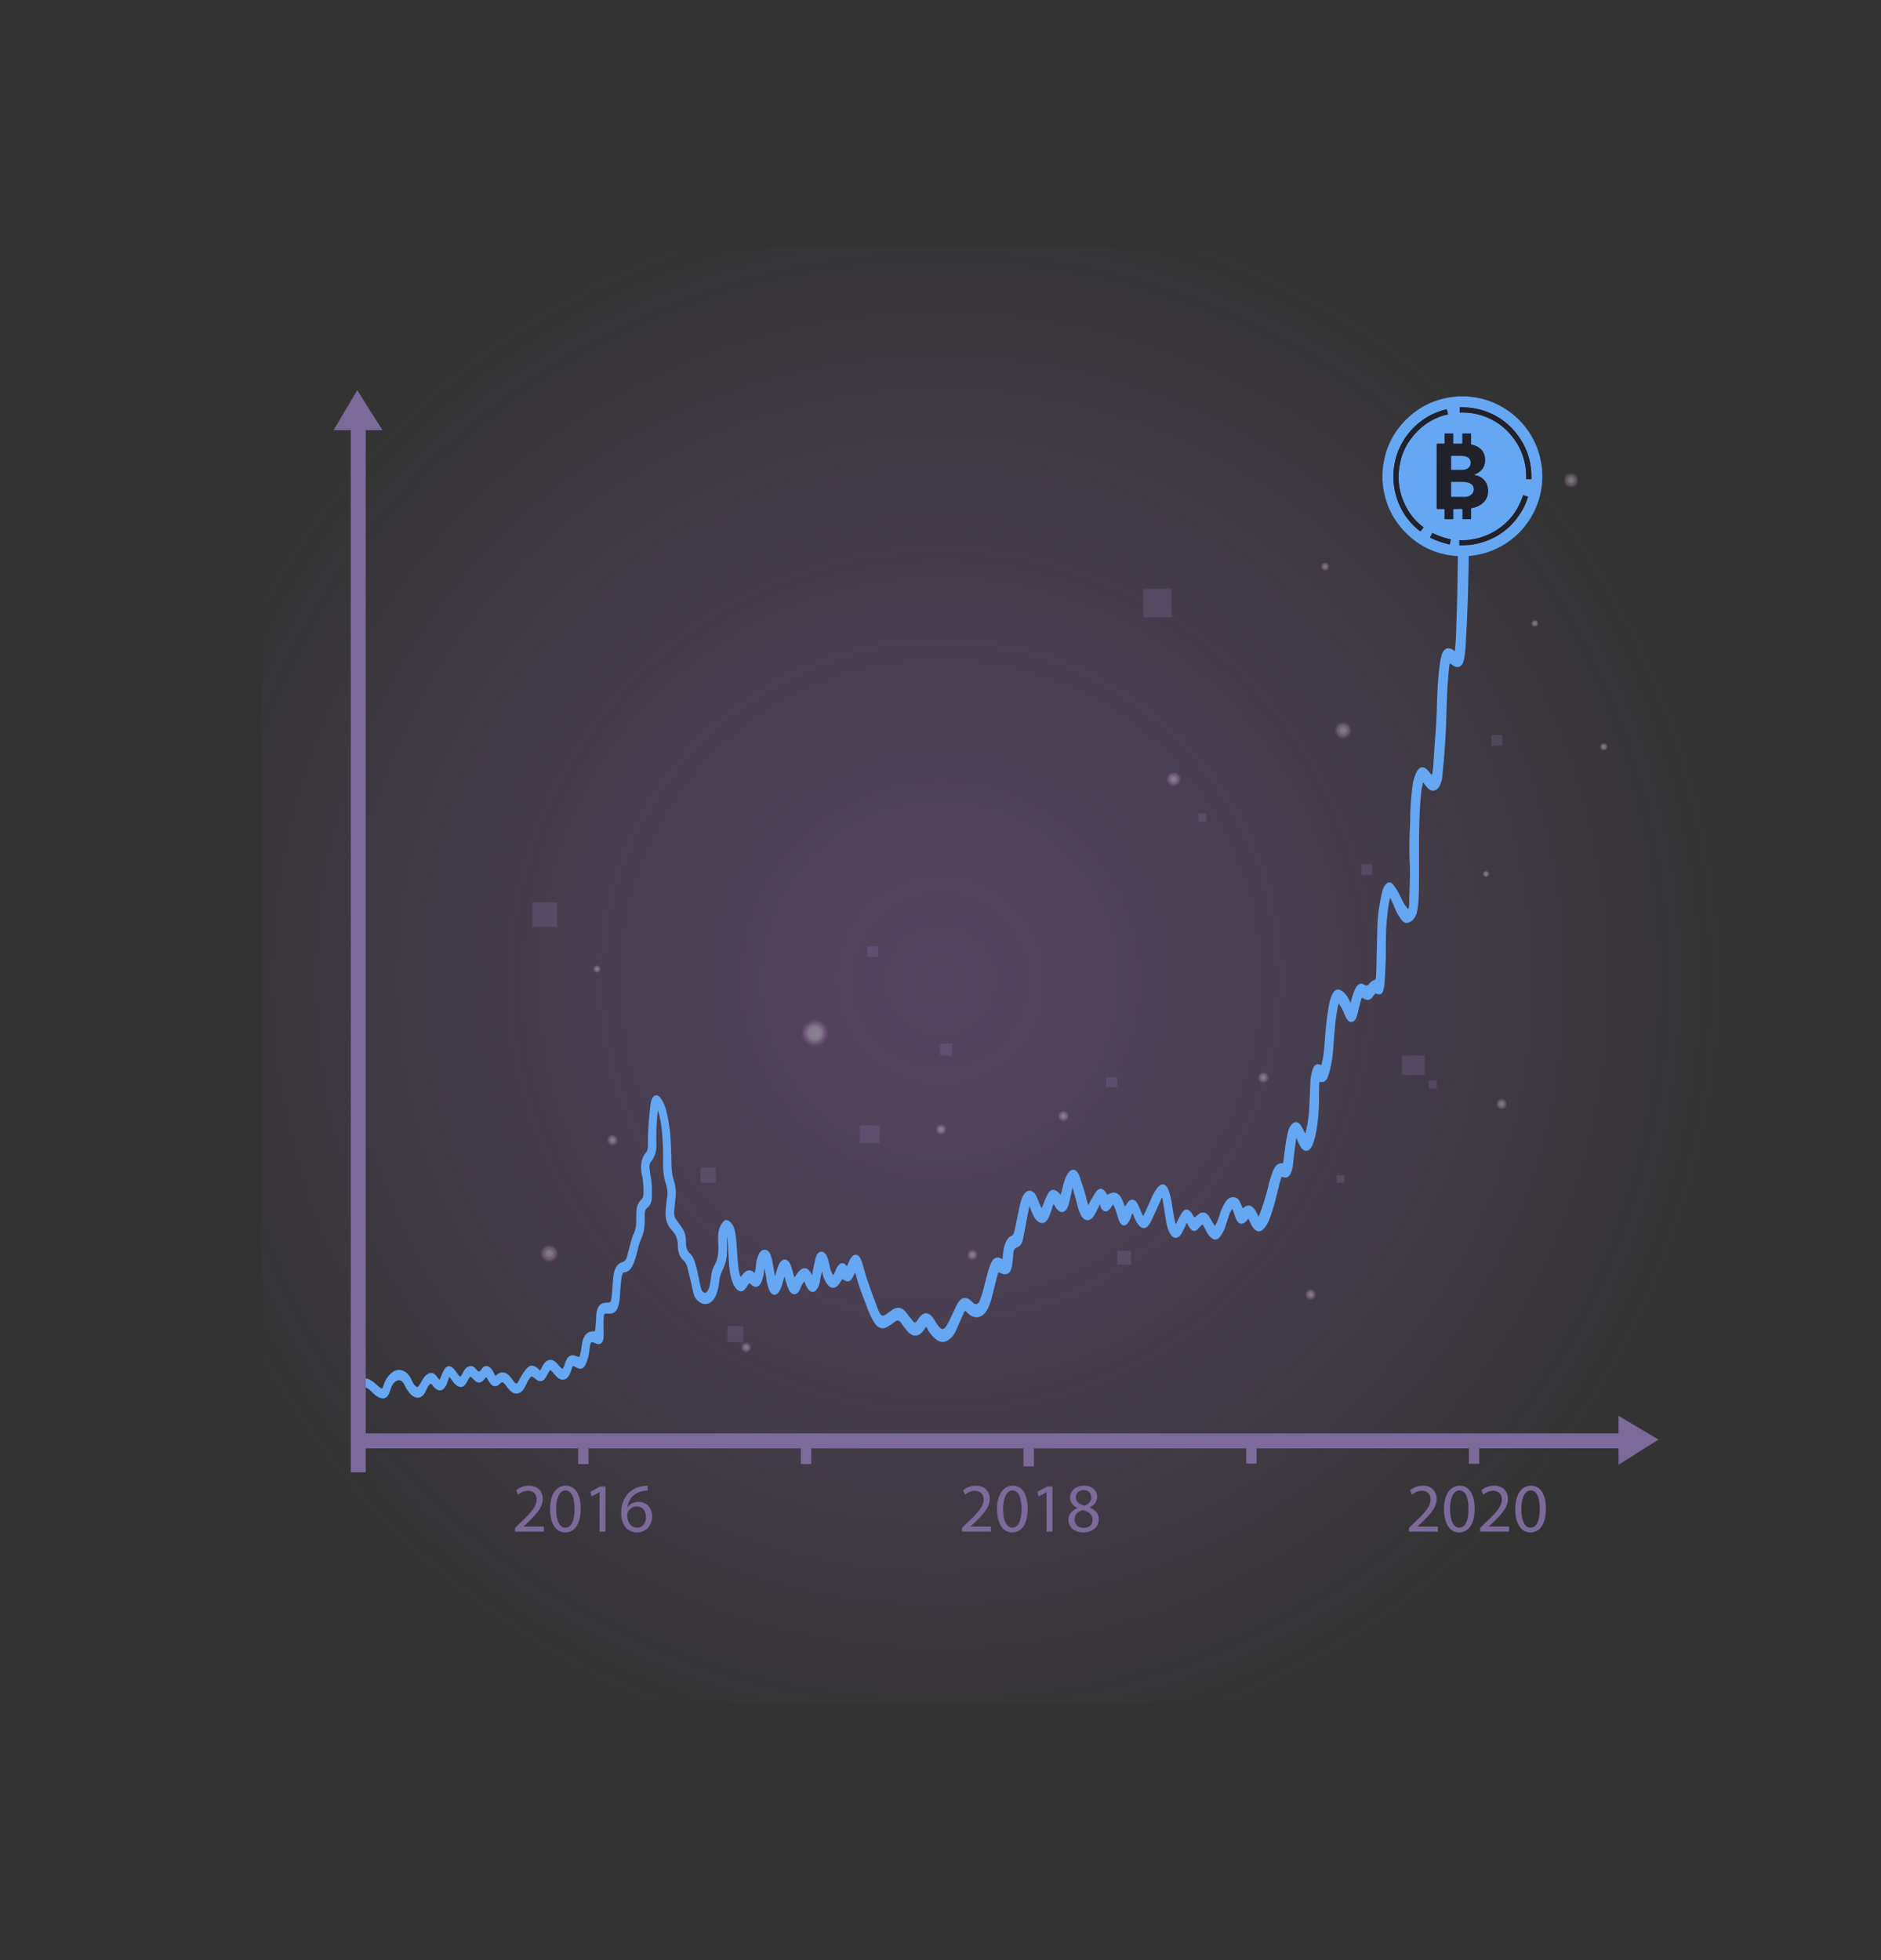 <svg xmlns="http://www.w3.org/2000/svg" xmlns:xlink="http://www.w3.org/1999/xlink" viewBox="0 0 2482.366 2586.667"><rect x="0" y="0" width="2482.366" height="2586.667" fill="#333333" stroke="none"/><defs><style>.cls-1,.cls-30{fill:none;}.cls-2{opacity:0.5;}.cls-3{clip-path:url(#clip-path);}.cls-4{fill:url(#radial-gradient);}.cls-5{opacity:0.32;}.cls-6{fill:url(#radial-gradient-2);}.cls-7{fill:url(#radial-gradient-3);}.cls-8{fill:url(#radial-gradient-4);}.cls-9{fill:url(#radial-gradient-5);}.cls-10{fill:url(#radial-gradient-6);}.cls-11{fill:url(#radial-gradient-7);}.cls-12{fill:url(#radial-gradient-8);}.cls-13{fill:url(#radial-gradient-9);}.cls-14{fill:url(#radial-gradient-10);}.cls-15{fill:url(#radial-gradient-11);}.cls-16{fill:url(#radial-gradient-12);}.cls-17{fill:url(#radial-gradient-13);}.cls-18{fill:url(#radial-gradient-14);}.cls-19{fill:url(#radial-gradient-15);}.cls-20{fill:url(#radial-gradient-16);}.cls-21{fill:url(#radial-gradient-17);}.cls-22{fill:url(#radial-gradient-18);}.cls-23{fill:url(#radial-gradient-19);}.cls-24{fill:url(#radial-gradient-20);}.cls-25{opacity:0.3;}.cls-26{fill:#7c6a9c;}.cls-27{fill:#65a7f3;}.cls-28{fill:#7c6a9b;}.cls-29{fill:#21212b;}.cls-30{stroke:#20212b;stroke-miterlimit:10;stroke-width:16px;opacity:0;}</style><clipPath id="clip-path"><rect class="cls-1" x="345.847" y="325.788" width="1922.332" height="1922.332"/></clipPath><radialGradient id="radial-gradient" cx="1241.183" cy="1293.333" r="1267.526" gradientUnits="userSpaceOnUse"><stop offset="0" stop-color="#9d6cc4" stop-opacity="0.6"/><stop offset="0.123" stop-color="#9d6cc4" stop-opacity="0.555"/><stop offset="0.322" stop-color="#9c6ac3" stop-opacity="0.431"/><stop offset="0.572" stop-color="#9b68c3" stop-opacity="0.231"/><stop offset="0.818" stop-color="#9966c2" stop-opacity="0"/></radialGradient><radialGradient id="radial-gradient-2" cx="1772.476" cy="963.778" r="13.944" gradientUnits="userSpaceOnUse"><stop offset="0" stop-color="#fff"/><stop offset="0.171" stop-color="#fefdfe"/><stop offset="0.232" stop-color="#fbf6fa"/><stop offset="0.276" stop-color="#f6ebf4"/><stop offset="0.311" stop-color="#eedaea"/><stop offset="0.341" stop-color="#e4c4de"/><stop offset="0.344" stop-color="#e3c2dd"/><stop offset="0.358" stop-color="#debcda"/><stop offset="0.413" stop-color="#d1aad0"/><stop offset="0.472" stop-color="#c99fca"/><stop offset="0.539" stop-color="#c69cc8"/><stop offset="0.754" stop-color="#a47fb9" stop-opacity="0.265"/><stop offset="0.83" stop-color="#9875b4" stop-opacity="0"/></radialGradient><radialGradient id="radial-gradient-3" cx="1548.827" cy="1028.315" r="12" xlink:href="#radial-gradient-2"/><radialGradient id="radial-gradient-4" cx="1748.827" cy="747.722" r="7.407" xlink:href="#radial-gradient-2"/><radialGradient id="radial-gradient-5" cx="1852.624" cy="617.852" r="9.093" xlink:href="#radial-gradient-2"/><radialGradient id="radial-gradient-6" cx="2073.346" cy="633.796" r="12.37" xlink:href="#radial-gradient-2"/><radialGradient id="radial-gradient-7" cx="2025.457" cy="822.685" r="6.148" gradientUnits="userSpaceOnUse"><stop offset="0" stop-color="#fff"/><stop offset="0.212" stop-color="#fefdfe"/><stop offset="0.289" stop-color="#fbf6fa"/><stop offset="0.343" stop-color="#f6ebf4"/><stop offset="0.387" stop-color="#eedaea"/><stop offset="0.424" stop-color="#e4c4de"/><stop offset="0.427" stop-color="#e3c2dd"/><stop offset="0.436" stop-color="#debcda"/><stop offset="0.467" stop-color="#d1aad0"/><stop offset="0.501" stop-color="#c99fca"/><stop offset="0.539" stop-color="#c69cc8"/><stop offset="0.754" stop-color="#a47fb9" stop-opacity="0.265"/><stop offset="0.83" stop-color="#9875b4" stop-opacity="0"/></radialGradient><radialGradient id="radial-gradient-8" cx="2116.457" cy="985.574" r="6.704" xlink:href="#radial-gradient-7"/><radialGradient id="radial-gradient-9" cx="1961.161" cy="1153.426" r="5.778" xlink:href="#radial-gradient-7"/><radialGradient id="radial-gradient-10" cx="808.364" cy="1504.63" r="9.093" xlink:href="#radial-gradient-2"/><radialGradient id="radial-gradient-11" cx="787.809" cy="1278.778" r="6.574" xlink:href="#radial-gradient-2"/><radialGradient id="radial-gradient-12" cx="724.901" cy="1654.13" r="14.444" xlink:href="#radial-gradient-2"/><radialGradient id="radial-gradient-13" cx="984.661" cy="1778.259" r="8.611" xlink:href="#radial-gradient-2"/><radialGradient id="radial-gradient-14" cx="1075.327" cy="1363.481" r="22.537" gradientUnits="userSpaceOnUse"><stop offset="0" stop-color="#fff"/><stop offset="0.229" stop-color="#fefdfe"/><stop offset="0.311" stop-color="#fbf6fa"/><stop offset="0.37" stop-color="#f6ebf4"/><stop offset="0.417" stop-color="#eedaea"/><stop offset="0.458" stop-color="#e4c4de"/><stop offset="0.461" stop-color="#e3c2dd"/><stop offset="0.467" stop-color="#debcda"/><stop offset="0.489" stop-color="#d1aad0"/><stop offset="0.512" stop-color="#c99fca"/><stop offset="0.539" stop-color="#c69cc8"/><stop offset="0.754" stop-color="#a47fb9" stop-opacity="0.265"/><stop offset="0.83" stop-color="#9875b4" stop-opacity="0"/></radialGradient><radialGradient id="radial-gradient-15" cx="1241.92" cy="1490.593" r="9.093" xlink:href="#radial-gradient-2"/><radialGradient id="radial-gradient-16" cx="1283.29" cy="1656" r="9.093" xlink:href="#radial-gradient-2"/><radialGradient id="radial-gradient-17" cx="1403.401" cy="1472.889" r="9.093" xlink:href="#radial-gradient-2"/><radialGradient id="radial-gradient-18" cx="1667.29" cy="1422.111" r="9.093" xlink:href="#radial-gradient-2"/><radialGradient id="radial-gradient-19" cx="1729.624" cy="1708.444" r="9.093" xlink:href="#radial-gradient-2"/><radialGradient id="radial-gradient-20" cx="1981.661" cy="1457.074" r="9.093" xlink:href="#radial-gradient-2"/></defs><title>Investing</title><g id="Layer_2" data-name="Layer 2"><g id="Layer_1-2" data-name="Layer 1"><g class="cls-2"><g class="cls-3"><ellipse class="cls-4" cx="1241.183" cy="1293.333" rx="1241.183" ry="1293.333"/></g></g><g class="cls-5"><rect class="cls-6" x="1758.531" y="949.833" width="27.889" height="27.889"/><rect class="cls-7" x="1536.827" y="1016.315" width="24" height="24"/><rect class="cls-8" x="1741.42" y="740.315" width="14.815" height="14.815"/><rect class="cls-9" x="1843.531" y="608.759" width="18.185" height="18.185"/><rect class="cls-10" x="2060.976" y="621.426" width="24.741" height="24.741"/><rect class="cls-11" x="2019.309" y="816.537" width="12.296" height="12.296"/><rect class="cls-12" x="2109.753" y="978.87" width="13.407" height="13.407"/><rect class="cls-13" x="1955.383" y="1147.648" width="11.556" height="11.556"/><rect class="cls-14" x="799.272" y="1495.537" width="18.185" height="18.185"/><rect class="cls-15" x="781.235" y="1272.204" width="13.148" height="13.148"/><rect class="cls-16" x="710.457" y="1639.685" width="28.889" height="28.889"/><rect class="cls-17" x="976.05" y="1769.648" width="17.222" height="17.222"/><rect class="cls-18" x="1052.79" y="1340.944" width="45.074" height="45.074"/><rect class="cls-19" x="1232.827" y="1481.5" width="18.185" height="18.185"/><rect class="cls-20" x="1274.198" y="1646.907" width="18.185" height="18.185"/><rect class="cls-21" x="1394.309" y="1463.796" width="18.185" height="18.185"/><rect class="cls-22" x="1658.198" y="1413.019" width="18.185" height="18.185"/><rect class="cls-23" x="1720.531" y="1699.352" width="18.185" height="18.185" rx="9.093"/><rect class="cls-24" x="1972.568" y="1447.981" width="18.185" height="18.185"/></g><g class="cls-25"><rect class="cls-26" x="1134.572" y="1484.897" width="26.45" height="23.466"/><rect class="cls-26" x="1144.655" y="1248.781" width="14.076" height="14.076"/><rect class="cls-26" x="1240.679" y="1377.165" width="15.828" height="15.828"/><rect class="cls-26" x="1459.811" y="1421.66" width="14.597" height="12.838"/><rect class="cls-26" x="1796.775" y="1140.62" width="13.983" height="13.983"/><rect class="cls-26" x="1850.239" y="1392.993" width="29.898" height="25.677"/><rect class="cls-26" x="1885.412" y="1425.705" width="10.728" height="10.728"/><rect class="cls-26" x="702.523" y="1190.745" width="32.711" height="32.711"/><rect class="cls-26" x="924.446" y="1540.844" width="20.18" height="20.18"/><rect class="cls-26" x="1581.512" y="1073.617" width="10.552" height="10.552"/><rect class="cls-26" x="1508.703" y="777.103" width="37.46" height="37.46"/><rect class="cls-26" x="1474.408" y="1650.759" width="18.166" height="18.167"/><rect class="cls-26" x="1764.017" y="1550.934" width="10.09" height="10.09"/><rect class="cls-26" x="959.994" y="1750.006" width="21.104" height="21.104"/><rect class="cls-26" x="1968.22" y="970.081" width="14.247" height="14.247"/></g><path class="cls-27" d="M1939.008,662.9c-.486-3.609-2.416-6.308-5.037-7.044a5.692,5.692,0,0,0-6,2.213,13.03,13.03,0,0,0-2.848,7.046c-.265,2.661-.3,5.375-.341,8l-.007.468q-.256,17.58-.491,35.161c-.331,24.309-.673,49.446-1.125,74.161-.321,17.65-.969,35.591-1.6,52.941l-.145,4c-.182,5.053-.623,10.2-1.049,15.17q-.154,1.808-.306,3.614a3.3,3.3,0,0,1-.123.68c-.345-.231-.7-.489-1.065-.757a23.181,23.181,0,0,0-1.953-1.328c-2.954-1.734-5.659-2.138-8.038-1.2-2.9,1.142-5.034,4.13-6.526,9.134a86.433,86.433,0,0,0-2.426,12.821c-2.465,18.047-3.1,36.637-3.708,54.614q-.2,5.883-.419,11.756c-.434,11.213-1.279,22.553-2.1,33.518-.71,9.525-1.444,19.373-1.908,29.116-.192,4.048-.756,8.17-1.3,12.156l-.234,1.713a2.929,2.929,0,0,1-.686,1.686,37.344,37.344,0,0,1-3.413-3.809c-.449-.547-.9-1.094-1.353-1.627-2.872-3.367-5.612-4.823-8.38-4.447-2.965.4-5.476,2.884-7.674,7.588a55.621,55.621,0,0,0-4.408,15.8,319.534,319.534,0,0,0-3.225,39.093q-.033,1.707-.061,3.413c-.089,5.1-.18,10.371-.448,15.516a453.04,453.04,0,0,0-.109,46.527c.572,11.159.122,22.465-.313,33.4-.275,6.895-.558,14.024-.585,21.07a11.9,11.9,0,0,1-.174,1.634l-.061.411a5.8,5.8,0,0,1-.88,2.671,2.869,2.869,0,0,1-.569-.528,53.273,53.273,0,0,1-8.735-13.966,96.855,96.855,0,0,0-10-17.169c-1.686-2.416-3.582-3.622-5.673-3.6-2.191.029-4.225,1.445-6.049,4.208a25.923,25.923,0,0,0-3.516,8.714c-3.9,17.279-5.87,31.769-6.211,45.6q-.644,26.122-1.3,52.245c-.054,2.117-.125,4.234-.2,6.35-.061,1.841-.123,3.682-.174,5.524-.133,4.872-1.135,6.1-2.6,6.449a9.76,9.76,0,0,0-5.421,3.506c-3.195,4.193-5.368,4.011-7.837,2.356a6.288,6.288,0,0,0-5.082-1.08c-2.276.54-4.293,2.41-6.163,5.717a58.521,58.521,0,0,0-4.582,12.073c-.381,1.277-.775,2.6-1.183,3.866a18.812,18.812,0,0,0-.535,2.315c-.077.418-.162.872-.263,1.3-.474-.82-.9-1.743-1.342-2.693-.282-.609-.574-1.239-.885-1.854a30.782,30.782,0,0,0-8.195-10.631c-2.8-2.2-5.444-2.975-7.857-2.305-2.889.8-5.211,3.611-7.1,8.584-2.234,5.881-3.364,12.228-4.331,18.226-2.4,14.9-3.626,30.288-4.588,43.545-.614,8.455-1.467,18.244-3.842,27.41a15.918,15.918,0,0,1-.529,1.75c-.158-.052-.371-.128-.656-.242-1.9-.76-4.133-1.411-6.221-.48-2.237,1-3.372,3.4-4.266,5.84a54.346,54.346,0,0,0-3.228,16.44c-.388,9.262-.833,18.678-1.264,27.783l-.31,6.574a163.174,163.174,0,0,1-4.521,31.978,6.083,6.083,0,0,1-.774,1.951,4.622,4.622,0,0,1-.655-.919c-.663-1.164-1.307-2.439-1.93-3.673a49.221,49.221,0,0,0-3.662-6.436c-2.117-2.957-4.4-3.582-5.952-3.586h-.013c-1.654,0-4.129.706-6.547,4.052a25.472,25.472,0,0,0-4.238,9.546c-.891,4.076-1.9,8.9-2.625,13.8-.674,4.556-1.268,9.208-1.843,13.707-.4,3.15-.818,6.406-1.258,9.6a27.571,27.571,0,0,1-.611,3.55,8.769,8.769,0,0,1-1.056-.024c-7.433-.488-10.667,6.99-11.735,9.446a108.26,108.26,0,0,0-4.472,12.769c-.853,2.906-1.591,5.919-2.3,8.834-.539,2.2-1.1,4.481-1.7,6.672a266.782,266.782,0,0,1-10.379,31.547,9.839,9.839,0,0,1-.523,1.1,9.373,9.373,0,0,1-.519-.869c-.431-.81-.862-1.673-1.278-2.507a45.24,45.24,0,0,0-3.312-5.892c-2.186-3.091-4.6-4.843-7.16-5.206a8.456,8.456,0,0,0-6.552,2.107c-.237.19-.472.391-.708.594a8.379,8.379,0,0,1-1.291.982l-.605-1.391c-.961-2.21-1.955-4.5-3.006-6.757-3.015-6.491-7.737-7.107-11.167-6.478-2.912.532-5.453,2.329-7.553,5.34a59.314,59.314,0,0,0-7.623,15.733q-.3.906-.588,1.817a69.349,69.349,0,0,1-4.745,12.115,18.788,18.788,0,0,1-1.653,2.622,15.814,15.814,0,0,1-1.473-2.081c-1-1.6-1.986-3.311-2.939-4.966-.895-1.556-1.821-3.165-2.776-4.711-1.984-3.211-4.282-5.116-6.83-5.663a8.571,8.571,0,0,0-6.719,1.6,27,27,0,0,0-2.585,2.077c-1.261,1.1-2.565,2.238-3.556,2.4-.554.1-1.711-1.988-2.326-3.105a17.9,17.9,0,0,0-2.43-3.678c-1.57-1.666-3.7-3.546-6.257-3.3-2.681.26-4.573,2.746-5.922,4.883-1.833,2.9-3.461,6.116-5.034,9.225-.636,1.255-1.272,2.51-1.921,3.745a9.007,9.007,0,0,1-.854,1.37,11.106,11.106,0,0,1-.711-2.335c-1.44-6.775-2.72-13.846-3.916-21.617a116.017,116.017,0,0,0-3.593-17.253c-2.269-7.232-4.753-10.691-8.056-11.215-3.912-.621-7.239,3.35-9.4,6.389a68.693,68.693,0,0,0-6.6,12.272c-3.357,7.707-6.9,15.262-10.226,22.277a2.549,2.549,0,0,1-.441.686,2.455,2.455,0,0,1-.459-.625,45.164,45.164,0,0,1-2-4.325c-.327-.777-.655-1.555-1-2.313-.429-.954-.852-1.966-1.262-2.945a50.511,50.511,0,0,0-3.327-6.952c-1.721-2.8-3.753-4.264-6.04-4.368-2.267-.1-4.438,1.175-6.4,3.8-1.3,1.742-2.488,3.607-3.633,5.424q-.5-1.3-.993-2.607-.565-1.494-1.136-2.985c-2.73-7.113-5.566-10.9-9.2-12.284-2.959-1.126-6.287-.643-10.474,1.518-1.127.582-1.5.527-1.584.5-.043-.015-.437-.179-.982-1.364l-.064-.141a6.713,6.713,0,0,0-.606-1.123c-1.646-2.343-3.919-5.035-6.9-5.044h-.016c-2.9,0-5.032,2.47-6.565,4.623-2.019,2.837-3.837,6.018-5.6,9.094q-.679,1.191-1.362,2.373c-.568.979-1.063,2.018-1.541,3.022-.416.873-.81,1.7-1.237,2.464a76.306,76.306,0,0,1-2.458-8.218,194.717,194.717,0,0,0-5.509-18.734c-1.018-3.071-2.07-6.247-3.024-9.413a26.577,26.577,0,0,0-1.734-4.421c-1.923-3.757-4.254-5.741-6.931-5.9-2.6-.148-5.05,1.447-7.262,4.752-3.262,4.873-5.04,11-6.582,16.857-.3,1.151-.584,2.325-.855,3.46a53.561,53.561,0,0,1-2.31,7.938q-.141-.162-.31-.37a24.936,24.936,0,0,0-2.78-2.958c-1.825-1.609-4.609-3.677-7.734-3.07-2.633.511-4.779,2.682-6.958,7.038-1.564,3.125-2.887,6.543-4.167,9.848-.432,1.115-.864,2.229-1.3,3.333a24.392,24.392,0,0,1-1.747,3.727,24.776,24.776,0,0,1-1.96-3.8c-.725-1.639-1.4-3.4-2.062-5.1-.77-1.994-1.566-4.057-2.463-6.008-2.346-5.106-5.623-7.943-9.226-7.987h-.086c-3.558,0-6.853,2.731-9.288,7.7a37.055,37.055,0,0,0-2.384,6.59c-.886,3.291-1.615,6.714-2.32,10.025l-.034.16q-.573,2.689-1.15,5.377c-1.448,6.76-2.945,13.751-4.292,20.695-1.118,5.766-2.5,8.339-4.935,9.178-3.409,1.175-5.46,4.713-7.168,8.36a38.739,38.739,0,0,0-3.052,11.58c-.185,1.456-.346,2.935-.5,4.365-.178,1.636-.362,3.328-.581,4.967a3.751,3.751,0,0,1-.285,1.1,17.028,17.028,0,0,1-2.444-1.019l-.072-.034a7.728,7.728,0,0,0-6.215-.442c-2.613.98-4.832,3.538-6.6,7.605a90.384,90.384,0,0,0-3.977,11.883c-1.171,4.283-2.291,8.672-3.374,12.916-1.047,4.1-2.129,8.338-3.251,12.46-.6,2.2-1.335,4.289-2.115,6.5-.455,1.288-.926,2.62-1.362,3.964-.992,3.065-2.666,5.1-4.591,5.586a4.908,4.908,0,0,1-4.568-1.574l-.695-.67a37.645,37.645,0,0,0-4.221-3.7,9.453,9.453,0,0,0-7.162-1.95c-2.65.452-5.084,2.225-7.236,5.27a47.036,47.036,0,0,0-3.687,6.6c-1.283,2.646-2.555,5.365-3.786,7.994-2.021,4.319-4.111,8.785-6.287,13-2.678,5.188-5.068,7.882-7.1,8.01-1.924.133-4.408-2.025-7.395-6.377-.773-1.125-1.54-2.344-2.281-3.524a66.262,66.262,0,0,0-3.885-5.734c-2.715-3.451-5.432-5.155-8.306-5.209-2.829-.065-5.569,1.505-8.34,4.765a28.859,28.859,0,0,0-2.13,2.986c-.459.706-.894,1.372-1.347,1.976-1.695,2.257-2.556,2.614-2.918,2.625h-.017c-.283,0-1.082-.219-2.7-2.106-2.809-3.28-5.588-6.8-8.261-10.454-2.927-4-6.162-6.306-9.614-6.84-3.175-.488-6.481.506-9.83,2.961l-.449.33c-1.67,1.225-3.4,2.492-5.1,3.643q-.395.267-.788.538a26.625,26.625,0,0,1-3.915,2.375c-1.063.478-3.554,1.6-6.2-3.559a33.7,33.7,0,0,1-1.662-3.668q-1.743-4.7-3.507-9.375c-5.544-14.762-11.276-30.027-15.645-46.023a82.433,82.433,0,0,0-3.551-10.892c-1.8-4.145-4.036-6.336-6.662-6.512-2.579-.169-5.021,1.621-7.255,5.331a29.592,29.592,0,0,0-1.721,3.537c-.213.493-.426.986-.649,1.466-.76,1.644-1.52,3.289-2.324,5.031-.347-.416-.674-.823-.99-1.243-1.481-1.97-3.157-2.974-4.981-2.985h-.031c-2.05,0-4.013,1.25-6,3.821a19.181,19.181,0,0,0-2.172,4.063c-.146.336-.292.672-.441,1-.387.85-.742,1.726-1.086,2.572-.474,1.17-.923,2.274-1.435,3.287a2.753,2.753,0,0,1-.631.9,2.329,2.329,0,0,1-.581-.546c-2.353-2.889-3.488-7.029-4.363-11.073q-.206-.951-.4-1.907c-.913-4.355-1.857-8.857-4.033-12.621-1.85-3.2-4.439-4.884-7.113-4.612-2.761.281-5.067,2.611-6.325,6.394a95.514,95.514,0,0,0-2.639,10.694c-.2.964-.4,1.926-.6,2.882-.437,2.033-.829,4.111-1.207,6.122-.3,1.569-.6,3.178-.923,4.763-.073-.163-.152-.328-.238-.491-2.92-5.542-5.658-8.18-8.876-8.554-3.835-.45-7.02,2.656-9.085,5.028a36.4,36.4,0,0,0-3.1,4.38c-.332.522-.664,1.045-1,1.554-.185.28-.559.843-.94,1.378-.337-1-.686-2.248-.88-2.939-.26-.926-.514-1.857-.769-2.788-.943-3.449-1.918-7.016-3.171-10.327-2.476-6.544-5.9-7.657-7.727-7.737-1.777-.072-5.152.671-8,6.567a47.839,47.839,0,0,0-2.265,6.075q-.233.723-.468,1.439c-.521,1.572-1.013,3.185-1.49,4.744-.331,1.084-.662,2.167-1,3.243-.364-2.079-.7-4.2-1.036-6.255-.485-3.013-.986-6.129-1.568-9.17l-.236-1.242a75.178,75.178,0,0,0-2.75-11.324c-1.542-4.283-4.458-6.9-7.8-7l-.194,0c-3.289,0-6.285,2.434-8.044,6.552a46.418,46.418,0,0,0-3.423,13.872,42.57,42.57,0,0,1-1.84,10.2q-.069-.063-.153-.147c-2.409-2.419-4.927-3.547-7.478-3.342-2.943.232-5.689,2.164-8.395,5.908-.165.229-.325.47-.484.712a9.684,9.684,0,0,1-.56.794,8.053,8.053,0,0,1-1.16,1.188,11.609,11.609,0,0,1-1.137-2.7c-1.664-5.169-2.153-10.995-2.627-16.629q-.105-1.254-.213-2.5c-.41-4.631-.727-9.371-1.034-13.955-.289-4.32-.588-8.788-.965-13.175a107.852,107.852,0,0,0-1.8-11.772c-1.106-5.527-3.552-9.747-7.27-12.539a6.425,6.425,0,0,0-4.659-1.644,6.319,6.319,0,0,0-3.972,2.826,30.319,30.319,0,0,0-6.115,18.765c-.008,3.832,0,7.914.219,12,.561,10.612-1.146,19.268-5.219,26.465a37.648,37.648,0,0,0-4.336,14.7c-.378,3.472-.98,6.984-1.575,10.262a20.942,20.942,0,0,1-3.617,9.069c-1.725,2.286-2.668,1.951-3.292,1.73-2.1-.743-4.181-2.132-5.249-7.215q-.663-3.16-1.308-6.332c-1.634-7.985-3.325-16.241-5.566-24.124-1.514-5.324-3.428-10.7-7.156-13.932-3.888-3.374-5.58-8.337-5.485-16.093a30.315,30.315,0,0,0-5.838-18.991c-.82-1.1-1.639-2.28-2.431-3.424-1.26-1.821-2.564-3.7-3.975-5.4-2.813-3.384-3.761-7.934-2.986-14.318.249-2.058.416-4.155.576-6.183.206-2.6.419-5.293.809-7.836a52.982,52.982,0,0,0-2.084-23.985c-2.065-6.733-3.074-14.236-3.178-23.615-.133-11.988-.577-23.6-1.32-34.5a194.834,194.834,0,0,0-5.7-34.864,43.587,43.587,0,0,0-7.438-16.18c-2.655-3.391-5.043-3.721-6.578-3.4-2.546.529-4.434,3.088-5.612,7.608a55.7,55.7,0,0,0-1.4,8.339c-1.477,14.5-3.151,30.934-2.922,47.5.064,4.616-.064,8.979-2.293,11.62-6.644,7.868-8.342,17.926-5.344,31.652.225,1.03.395,2.087.575,3.206.068.429.138.859.21,1.287a105.09,105.09,0,0,1,1.024,17.356c.008,4.479-.922,7.221-3.107,9.168-4.305,3.835-6.4,9.95-6.413,18.694,0,1.639-.059,3.323-.113,4.953-.063,1.881-.129,3.826-.114,5.76a33.243,33.243,0,0,1-2.944,14.7c-2.218,4.632-3.567,9.834-4.873,14.864-.314,1.214-.629,2.429-.957,3.635-.957,3.534-1.8,6.8-2.583,9.987-1.457,5.94-3.372,8.732-6.613,9.635-6.564,1.831-10.835,8.462-12.027,18.67-.446,3.824-.765,7.73-1.074,11.507l-.025.3c-.125,1.531-.218,3.084-.309,4.586-.141,2.355-.288,4.79-.558,7.122-.634,5.46-1.052,9.067-2,10.3-.669.872-2.4,1.008-6.295,1.235-.062,0-.124,0-.187,0a5.567,5.567,0,0,0-.679.021c-8.67.88-10.649,8.827-11.383,14.728-.185,1.488-.238,2.991-.29,4.444-.034.955-.067,1.858-.133,2.758l-.078,1.049c-.316,4.285-.643,8.715-1.067,13.037-.1.993-.425,1.746-.779,1.792a4.23,4.23,0,0,1-.836-.045,8.64,8.64,0,0,0-1.25-.076c-10.269.192-13.131,9.228-14.39,16.008-.3,1.628-.555,3.289-.8,4.895-.217,1.433-.442,2.916-.7,4.342-.646,3.594-1.45,8.065-2.191,8.488-.5.282-3.453-.813-5.044-1.4-8.378-3.1-11.614,4.426-12.677,6.9-.537,1.247-.978,2.56-1.405,3.829-.409,1.215-.794,2.362-1.249,3.43-1.152,2.709-1.9,2.89-1.931,2.9,0,0-.535.089-1.885-1.208-.964-.926-1.882-2.006-2.853-3.15a42.305,42.305,0,0,0-3.474-3.77c-3.06-2.815-6.081-4.018-8.981-3.567-3.261.5-6.128,2.987-8.766,7.59-.52.908-.984,1.86-1.432,2.782-.481.989-.936,1.924-1.437,2.767a2.4,2.4,0,0,1-.672.813,1.52,1.52,0,0,1-.355-.234,9.012,9.012,0,0,1-.771-.788,12.463,12.463,0,0,0-1.16-1.165c-2.824-2.387-5.89-4.552-9.172-4.175-3.209.362-5.735,2.922-8.541,6.654a90.9,90.9,0,0,0-8.1,13.336c-1.683,3.3-2.71,3.651-2.985,3.68-.251.027-1.244-.083-3.356-2.667-.789-.964-1.579-2.01-2.342-3.021s-1.57-2.079-2.392-3.087c-3-3.686-6.046-5.627-9.3-5.936-2.913-.276-5.861.82-8.769,3.258a17.418,17.418,0,0,1-1.623,1.253c-.407-.578-1.028-1.746-1.547-2.724-.236-.444-.468-.9-.7-1.354a26.531,26.531,0,0,0-3.142-5.154c-2.21-2.59-4.667-3.882-7.107-3.732-1.49.09-3.658.788-5.519,3.6-1.98,2.988-3.127,3.645-3.74,3.67-.491.026-1.644-.363-3.829-3.148-2.308-2.941-4.841-4.357-7.535-4.195-3.18.186-6.207,2.592-9,7.153a26.323,26.323,0,0,0-1.364,2.669c-.345.744-.671,1.448-1.029,2.063-1.261,2.17-1.9,2.28-1.91,2.28s-.583.007-2-1.722c-.9-1.1-1.751-2.3-2.651-3.571a50.7,50.7,0,0,0-3.889-5.027c-1.576-1.711-4.012-3.945-6.958-3.571-3.105.392-5.122,3.455-6.532,6.08a67.651,67.651,0,0,0-3.075,6.959c-.538,1.353-1.1,2.753-1.676,4.061a2.218,2.218,0,0,1-.542.807,1.2,1.2,0,0,1-.106-.1,50.369,50.369,0,0,1-4.07-4.9c-3.4-4.478-7.754-5.211-12.274-2.061a20.308,20.308,0,0,0-5.531,6.274c-.578.946-1.144,1.909-1.711,2.872-.967,1.644-1.967,3.344-3,4.9-1.272,1.923-2.1,2.4-2.574,2.469-.591.08-1.5-.394-2.639-1.374-2.127-1.837-3.668-4.857-4.894-7.57-2.306-5.1-5.035-8.618-8.342-10.763-7.677-4.977-15.188-3.2-22.325,5.292-2.718,3.232-4.887,7.439-7.034,13.642-.849,2.453-1.372,2.992-1.525,3.1a4.29,4.29,0,0,1-1.627-.807,46.12,46.12,0,0,1-6.508-5.371,31.059,31.059,0,0,0-9.889-6.46,9.1,9.1,0,0,0-9.64,1.209,5.718,5.718,0,0,0-2.146,5.78c.323,1.555,1.994,3.627,3.946,3.5,4.326-.3,8.451,1.959,13.371,7.329a30.5,30.5,0,0,0,5.835,4.87,18.392,18.392,0,0,0,5.85,2.617,8.849,8.849,0,0,0,2.022.24c2.664,0,6.115-1.3,8.356-7.057.565-1.451,1.087-2.949,1.592-4.4.342-.98.684-1.96,1.039-2.928,2.033-5.537,6.154-9.5,10.02-9.639,3.921-.161,6.51,3.734,7.987,7.01a45.244,45.244,0,0,0,6.182,9.852c3.605,4.441,8.038,6.641,12.169,6.033,2.811-.413,6.758-2.355,9.592-9.256a43.815,43.815,0,0,1,2.714-5.371c1.942-3.345,3.152-3.632,3.477-3.639h.02c.719,0,1.779.973,2.843,2.609a14.225,14.225,0,0,0,2.133,2.616c2.986,2.814,5.872,3.934,8.576,3.333,3.171-.706,5.75-3.668,7.884-9.054.472-1.192.882-2.429,1.279-3.625.427-1.29.831-2.507,1.3-3.662a3.909,3.909,0,0,1,.63-1.114,2.62,2.62,0,0,1,.454.422,44.289,44.289,0,0,1,2.827,3.7,29.527,29.527,0,0,0,5.284,6.149c2.03,1.621,4.744,3.407,7.742,2.8,3.253-.656,5.418-3.951,6.942-6.748,1.8-3.3,3.5-6.425,4.3-6.851.8.183,3.036,2.422,5.2,4.588,2.288,2.293,4.366,3.3,6.541,3.231,2.215-.09,4.268-1.337,6.46-3.922a34.352,34.352,0,0,1,2.892-3.187,41.891,41.891,0,0,1,3.039,4.838c1.867,3.217,4.239,6.57,7.679,7.046,3.208.442,5.972-1.829,7.775-3.578,1.105-1.071,2.053-1.585,2.8-1.542.866.056,1.937.879,3.184,2.447.576.725,1.146,1.464,1.718,2.2a59.982,59.982,0,0,0,5.781,6.78c3.57,3.41,6.939,3.731,9.138,3.4,3.651-.549,6.917-3.227,9.446-7.748.786-1.405,1.508-2.889,2.207-4.324.853-1.75,1.658-3.4,2.565-4.921,1.019-1.7,3.138-5.251,4.327-5.478.973-.186,3.381,1.664,4.538,2.553.188.145.371.3.555.462.261.223.53.455.832.68,1.99,1.487,4.375,2.94,7,2.463,2.789-.511,4.716-3,6.382-5.612.722-1.132,1.365-2.345,1.988-3.517.53-1,1.031-1.943,1.57-2.829a12.978,12.978,0,0,1,1.992-2.785,10.126,10.126,0,0,1,1.929,1.692c.974,1,1.905,2.1,2.89,3.258a49.5,49.5,0,0,0,4.091,4.451c3.1,2.856,6.186,3.953,9.173,3.265,3.558-.821,6.485-4.114,8.7-9.785.43-1.1.8-2.242,1.153-3.344.335-1.045.653-2.031,1.016-2.976.617-1.6,1.165-1.866,1.225-1.891a.814.814,0,0,1,.5.1c.6.275,1.208.613,1.852.972.567.315,1.154.642,1.764.939,2.479,1.211,5.119,2.2,7.625,1.226,2.7-1.048,4.339-4.025,6.107-8.491a67.525,67.525,0,0,0,3.374-13.743c.174-1.055.264-2.116.351-3.142.082-.956.159-1.858.3-2.725.568-3.585,1.3-5.671,2.165-6.2.491-.3,1.441-.221,2.823.234.591.195,1.2.448,1.84.717a18.1,18.1,0,0,0,3.709,1.238,5.545,5.545,0,0,0,4.538-1.061c1.843-1.435,2.939-4.065,3.171-7.6.114-1.749.088-3.5.062-5.2-.01-.689-.02-1.377-.021-2.064,0-1.658-.017-3.316-.032-4.974-.031-3.425-.062-6.967.025-10.426.092-3.693.265-7.375,1.25-8.3.647-.609,2.561-.634,4.531-.564.185.007.371.027.556.045a10.335,10.335,0,0,0,1.064.067c8.229,0,11.116-5.5,12.919-13.749a79.438,79.438,0,0,0,1.369-11.888c.052-.817.1-1.634.162-2.452.45-6.392.985-13.22,1.835-19.844.193-1.5,1.034-6.427,3.746-6.665,7.5-.657,10.972-8.1,13.383-15.287,1.156-3.448,2.6-7.739,3.6-12.076a99.215,99.215,0,0,1,5.978-18.766c2.185-4.824,3.362-10.389,3.7-17.513.2-4.215.243-7.668.132-10.867-.2-5.649.821-8.745,3.515-10.688,3.947-2.846,6.012-8.159,5.971-15.364-.008-1.468,0-2.936.007-4.4.033-6.422.068-13.062-1.262-19.6-.6-2.921-.961-6.056-1.315-9.088-.138-1.182-.277-2.364-.428-3.54-.451-3.506.042-6.207,1.509-8.257.445-.623.853-1.272,1.248-1.9.33-.525.642-1.02.964-1.484,3.793-5.476,5.511-12.176,5.252-20.483-.225-7.191-.168-14.73.168-22.41.265-6.059.8-12.215,1.319-18.169q.16-1.843.319-3.684a66.557,66.557,0,0,1,2.342,7.541,155.825,155.825,0,0,1,3.293,21.652,367.955,367.955,0,0,1,1.321,40.085,84.53,84.53,0,0,0,3.667,27.157c1.587,5.062,3.2,11.859,1.563,19.564a60.443,60.443,0,0,0-.956,8.03c-.123,1.662-.251,3.381-.462,5.005-1.551,11.914.988,21.563,7.545,28.679,4.9,5.315,8.164,10.871,8.176,20.709.012,8.509,2.647,15.378,7.421,19.34,2.445,2.028,4.3,5.6,5.5,10.624l1.036,4.3c1.067,4.43,2.17,9.011,3.223,13.53.461,1.981.9,4.017,1.334,5.986.537,2.469,1.094,5.021,1.694,7.514,1.128,4.679,2.8,8.075,5.12,10.383,5.529,5.5,10.463,5.737,13.63,4.966,5.535-1.354,10.189-6.779,12.767-14.885a83.466,83.466,0,0,0,3-15.119,41.175,41.175,0,0,1,4.556-15.175c3.11-5.62,4.923-12.688,5.543-21.607.2-2.922.142-5.887.084-8.755-.03-1.463-.061-2.976-.055-4.446l0-1.4c.006-2.478.013-5.025.105-7.531a51.533,51.533,0,0,1,.735,5.6c.369,5.444.691,10.994,1,16.361.251,4.326.511,8.8.794,13.2.644,10.028,2.034,17.805,4.374,24.474,1.691,4.825,3.974,8.426,6.979,11.01,3.086,2.653,6.633,2.405,9.488-.662a25.966,25.966,0,0,0,2.67-3.656c.307-.475.613-.95.937-1.423a29.592,29.592,0,0,1,2.369-3.213,24.939,24.939,0,0,1,2.435,1.823,5.5,5.5,0,0,1,.394.388,6.952,6.952,0,0,0,1.031.933c2.245,1.578,4.408,2.079,6.43,1.49,2.448-.716,4.408-2.941,5.992-6.8a58.245,58.245,0,0,0,3.047-12.554l.211-1.265c.138-.814.264-1.633.39-2.453.067-.43.132-.854.2-1.274,1.026,5.655,1.932,11.261,2.611,15.548,1.008,6.354,2.325,10.872,4.271,14.647,1.977,3.835,4.319,4.742,5.936,4.829s4.009-.554,6.337-4.086a34.572,34.572,0,0,0,4.383-10.584c.8-3.078,1.805-6.116,2.809-9.07.215.745.426,1.489.634,2.222.681,2.4,1.385,4.875,2.161,7.272a52.653,52.653,0,0,0,3.313,8.471c2.351,4.406,5.234,5.076,6.742,5.084,1.541,0,4.467-.651,6.927-5.147a27.648,27.648,0,0,0,1.428-3.243,25.25,25.25,0,0,1,1.16-2.681,41.936,41.936,0,0,1,3.583-5.629c.036-.047.069-.087.1-.122a3.178,3.178,0,0,1,.357.6c.4.853.785,1.766,1.159,2.648a30.753,30.753,0,0,0,3.789,7.138c1.833,2.324,3.818,3.474,5.914,3.387,2.122-.077,4.067-1.4,5.782-3.933a25.681,25.681,0,0,0,3.7-10.01c.844-4.591,1.73-9.166,2.519-13.191.325,1.03.633,2.082.935,3.111a48.014,48.014,0,0,0,3.777,10.064c3.211,5.7,6.5,8.5,10.066,8.573,3.343.08,6.4-2.228,9.341-7.011l.242-.39c.292-.466.595-.949.879-1.5,1-1.931,1.653-2.277,1.887-2.336a2.727,2.727,0,0,1,1.742.677c1.734,1.183,4.035,2.468,6.452,1.887,2.489-.6,4.2-2.92,6.01-6.223a38.458,38.458,0,0,0,1.691-3.686c.259-.623.507-1.218.765-1.792.525,1.624,1.019,3.3,1.5,4.935.282.955.563,1.91.851,2.86.4,1.306.779,2.624,1.162,3.941.871,3,1.772,6.1,2.836,9.046,2.07,5.733,4.256,11.48,6.37,17.038q1.657,4.356,3.3,8.72a106.569,106.569,0,0,0,9.285,19.525c6.152,9.8,13.019,8.47,17.7,5.631a95.546,95.546,0,0,0,9.4-6.384c1.722-1.344,3.163-1.906,4.408-1.723,1.288.192,2.617,1.253,3.952,3.153,2.25,3.206,4.79,6.521,7.765,10.133,3.727,4.529,7.385,6.681,11.189,6.6,3.82-.085,7.407-2.43,10.966-7.168.425-.566.805-1.157,1.173-1.729s.7-1.09,1.051-1.548a8.728,8.728,0,0,1,1.044-1.188,11.039,11.039,0,0,1,1.3,1.879c.323.545.623,1.162.942,1.815a21.326,21.326,0,0,0,1.608,2.9c3.913,5.587,7.605,9.267,11.616,11.583,4.794,2.766,9.756,2.36,14.35-1.179a27.966,27.966,0,0,0,9.026-11.1q1.674-3.771,3.33-7.559,1.8-4.1,3.61-8.192.492-1.107.978-2.223c1.084-2.476,2.2-5.037,3.418-7.367a6.139,6.139,0,0,1,1.12-1.68,4.421,4.421,0,0,1,.993.7c.609.523,1.207,1.1,1.84,1.708a33.781,33.781,0,0,0,2.919,2.6c4.043,3.075,8.33,4.157,12.4,3.129,5.036-1.272,9.368-5.628,12.528-12.6a93.123,93.123,0,0,0,5.4-16.2q.736-2.961,1.464-5.93c1.581-6.425,3.214-13.07,5-19.47a23.794,23.794,0,0,1,1.6-4.636,15.465,15.465,0,0,1,2.556.835c.27.1.539.213.808.323a15.537,15.537,0,0,0,3.381,1.076c7.788,1.266,10.042-5.467,11.058-10.638a40.884,40.884,0,0,0,.541-4.438c.046-.535.091-1.069.144-1.6q.129-1.268.267-2.534c.242-2.266.493-4.609.639-6.952.4-6.413,2.468-7.965,3.989-8.574a24.758,24.758,0,0,0,2.429-1.115c3.2-1.69,5.318-4.916,6.31-9.587.942-4.443,1.808-8.994,2.645-13.395l.273-1.438q.882-4.632,1.747-9.273c.972-5.191,1.978-10.558,3.01-15.812a42.47,42.47,0,0,1,1.115-4.27c.242.643.48,1.288.714,1.922.642,1.738,1.3,3.534,2.043,5.252l.132.309c1.842,4.3,3.746,8.738,7.089,11.733,2.74,2.455,5.395,3.459,7.9,2.982,2.711-.517,4.972-2.656,6.912-6.537a74.68,74.68,0,0,0,2.951-7.113q.4-1.075.81-2.141a37.445,37.445,0,0,0,1.126-3.668c.519-1.917,1.229-4.543,2.119-5.092a1.47,1.47,0,0,1,.149-.081,11.26,11.26,0,0,1,1.759,2.7,16.51,16.51,0,0,0,2.146,3.344c2.992,3.267,5.717,4.588,8.339,4.046,2.971-.618,5.247-3.5,7.163-9.072a58.031,58.031,0,0,0,1.649-6.341q.179-.818.362-1.628c.465-2.042.915-4.092,1.365-6.141.654-2.979,1.329-6.054,2.042-9.053q.52,1.86,1.046,3.725c1.838,6.534,3.739,13.291,5.46,20.043a61.272,61.272,0,0,0,4.656,12.846c1.954,3.82,4.767,6.081,7.92,6.364,2.9.255,5.734-1.21,7.97-4.141a58.562,58.562,0,0,0,5.011-8.466q.408-.786.817-1.563c.724-1.376,1.376-2.829,2.007-4.234.413-.921.813-1.812,1.225-2.668.248.885.464,1.8.662,2.641.881,3.742,2.963,6.2,5.711,6.753,2.516.5,5.123-.723,6.973-3.281.516-.712,1.02-1.445,1.523-2.178.82-1.195,1.594-2.323,2.418-3.36a1.575,1.575,0,0,1,.226-.235,1.963,1.963,0,0,1,.339.515,68.307,68.307,0,0,1,3.182,7.758c.652,1.894,1.252,3.9,1.832,5.832.587,1.959,1.195,3.985,1.866,5.943,1.069,3.116,2.894,7.3,6.4,7.7,3.619.408,6.153-3.655,6.984-4.992.568-.912,1.064-1.883,1.543-2.821l.034-.068a31.038,31.038,0,0,0,1.716-4.457,27.413,27.413,0,0,1,1.483-3.89,21.8,21.8,0,0,1,1.972,4.35,36.119,36.119,0,0,0,1.578,3.776c.327.64.656,1.28,1,1.9,3.74,6.858,7.034,9.858,10.605,9.762,3.67-.11,6.867-3.478,10.367-10.922,2.058-4.379,4.094-8.885,6.061-13.242,1.646-3.645,3.349-7.414,5.053-11.081.256-.553.5-1.147.732-1.721a11.676,11.676,0,0,1,1.638-3.177h0c.393.151.777,1.626,1.143,4.385.089.671.181,1.365.3,2.01.848,4.712,1.608,9.559,2.342,14.247.51,3.259,1.039,6.629,1.593,9.935,1.2,7.14,2.87,12.416,5.261,16.605,2.1,3.674,4.525,5.607,7.219,5.747,2.546.125,4.966-1.354,7.166-4.42a33.347,33.347,0,0,0,2.735-4.928c.6-1.229,1.157-2.389,1.784-3.425a20.084,20.084,0,0,0,1.572-3.652c.362-1.02,1.03-2.9,1.512-3.23a9.832,9.832,0,0,1,1.763,2.766,17.292,17.292,0,0,0,2.007,3.3c.216.256.437.561.671.883a14.747,14.747,0,0,0,1.184,1.488c2.458,2.606,5.453,2.843,8.016.632a19.724,19.724,0,0,0,1.809-1.855c.289-.324.578-.648.875-.953,1.848-1.9,3.755-3.859,4.563-4.232.724.631,2.094,3.341,3.552,6.224,2.084,4.122,4.47,8.327,7.793,11.171,1.415,1.211,3.6,2.784,6.234,2.486,2.778-.316,4.778-2.628,6.041-4.339a47.282,47.282,0,0,0,6.86-13.748c1.574-4.923,3.217-9.813,4.9-14.806a18.8,18.8,0,0,1,3.427-6.611c.316-.353.546-.424.591-.424h0c.056.011.342.2.6.878.625,1.6,1.189,3.328,1.734,5,.475,1.456.965,2.96,1.5,4.415,1.349,3.63,3.35,7.9,6.888,8.664,3.192.693,6.048-1.726,7.918-3.6a13.122,13.122,0,0,0,1.075-1.275,9.433,9.433,0,0,1,.745-.894,4.205,4.205,0,0,1,.559-.477,5.762,5.762,0,0,1,.77,1.183c.571,1.079,1.124,2.245,1.661,3.373.823,1.734,1.675,3.526,2.658,5.169,2.564,4.286,5.291,6.447,8.334,6.606,2.991.163,5.83-1.622,8.7-5.44a43.62,43.62,0,0,0,6.137-11.567,242.6,242.6,0,0,0,7.74-24.858l.929-3.838c1.722-7.127,3.5-14.5,5.477-21.576a21.638,21.638,0,0,1,1.609-4.633,12.332,12.332,0,0,1,2.708.681c5.593,1.812,8.309-3.433,9.2-5.156,2.039-3.935,2.684-8.5,3.17-12.841l.153-1.368c1.022-9.133,2.079-18.578,3.357-27.775.056-.4.107-.819.159-1.241a25.76,25.76,0,0,1,.626-3.659c.4.9.786,1.764,1.172,2.625.309.688.609,1.387.909,2.086.7,1.623,1.419,3.3,2.249,4.867,2.741,5.172,5.778,7.709,8.981,7.543,3.292-.171,6.132-3.155,8.442-8.871,2.481-6.144,3.825-12.853,4.908-19.186,2.368-13.843,3.414-28.936,3.294-47.5-.028-4.271.056-8.114.255-11.75a11.313,11.313,0,0,1,.535-3.742,4.354,4.354,0,0,1,1.224.155,6.716,6.716,0,0,0,6.005-1.323,12.726,12.726,0,0,0,3.464-5.35,65.254,65.254,0,0,0,2.528-7.615,163.14,163.14,0,0,0,4.565-27.943q.27-3.514.532-7.031c1.016-13.522,2.066-27.5,4.065-40.988.732-4.941,1.785-9.794,2.62-13.47.01-.046.021-.091.032-.133a69.369,69.369,0,0,1,4.417,7.265c.953,1.873,1.856,3.9,2.729,5.854.995,2.23,2.024,4.537,3.16,6.7,1.744,3.323,4.261,5.113,6.9,4.911,2.769-.212,5.122-2.562,6.456-6.449.993-2.892,1.723-5.989,2.429-8.985.341-1.447.694-2.943,1.068-4.378.216-.826.427-1.655.639-2.483.711-2.779,1.446-5.652,2.3-8.344a2.16,2.16,0,0,1,.727-1.23.735.735,0,0,1,.474.05,12.027,12.027,0,0,1,1.759.912c.293.172.586.344.881.5,4.27,2.346,8.306,1.215,11.364-3.186.429-.618.87-1.216,1.31-1.815.327-.445.655-.89.978-1.342.711-.995,1-.954,1.824-.673,2.664.912,4.817,1.3,6.667.2,2.142-1.27,2.951-3.942,3.772-8.745a62.1,62.1,0,0,0,.886-7.242c.152-2.95.321-5.9.491-8.845.5-8.753,1.023-17.8,1.073-26.8q.021-3.534.026-7.07c.035-13.6.071-27.665,1.533-41.345.9-8.441,1.923-17.986,4.129-26.867l.512,1.078c1.941,4.076,3.947,8.291,5.648,12.64a66.959,66.959,0,0,0,8.9,15.616c1.943,2.624,4.145,3.978,6.547,4.022,5.65.1,11.617-5.82,13.579-13.484a58.643,58.643,0,0,0,1.1-6.057l.149-1.015c1.441-9.7,1.508-19.648,1.573-29.269q.014-2.076.032-4.15c.094-9.787.08-19.734.067-29.353-.028-20.744-.057-42.194.988-63.247.5-10.131,1.22-19.344,2.19-28.166a72.268,72.268,0,0,1,1.919-9.463l.106-.426a2.7,2.7,0,0,1,.278-.716c.761.892,1.523,1.876,2.261,2.829a43.359,43.359,0,0,0,4.5,5.216c3.023,2.816,5.848,2.991,7.685,2.64,3.169-.6,5.907-3.158,7.919-7.385a34.479,34.479,0,0,0,2.948-11.7q.356-3.762.727-7.519c.625-6.4,1.273-13.01,1.765-19.551.828-10.986,1.663-22.75,2.173-34.35.352-7.992.605-16.122.851-23.984.264-8.476.537-17.24.934-25.838.433-9.392,1.195-19.266,2.263-29.346a53.475,53.475,0,0,1,1.194-8.072,34.781,34.781,0,0,1,3.881,2.364c.152.1.3.213.448.324a8.631,8.631,0,0,0,1.124.755c3.4,1.836,5.963,1.346,7.509.612,2.882-1.368,4.846-4.677,5.836-9.834a124.6,124.6,0,0,0,1.968-16.608l.316-5.77c.984-17.912,2-36.434,2.584-54.7.687-21.485,1.082-43.346,1.466-64.486q.116-6.375.233-12.747c.223-11.948.328-24.1.43-35.844l.079-8.907A54.605,54.605,0,0,0,1939.008,662.9Z"/><rect class="cls-26" x="462.978" y="554.571" width="19.721" height="1388.493"/><rect class="cls-26" x="472.839" y="1891.685" width="1681.095" height="19.721"/><rect class="cls-28" x="763.015" y="1894.687" width="13.683" height="37.481"/><rect class="cls-28" x="1056.884" y="1895.312" width="13.683" height="36.855"/><rect class="cls-28" x="1350.753" y="1897.032" width="13.683" height="38.166"/><rect class="cls-28" x="1644.622" y="1897.266" width="13.683" height="34.238"/><rect class="cls-28" x="1938.491" y="1896.875" width="13.683" height="34.893"/><polygon class="cls-28" points="2135.995 1868.459 2135.995 1933.026 2188.756 1899.85 2135.995 1868.459"/><polygon class="cls-28" points="440.136 567.719 504.703 567.719 471.526 514.959 440.136 567.719"/><path class="cls-28" d="M679.71,2021.312v-4.95l6.325-6.141c15.215-14.482,22.089-22.181,22.181-31.164,0-6.049-2.933-11.64-11.824-11.64-5.408,0-9.9,2.749-12.649,5.041l-2.566-5.683a26.141,26.141,0,0,1,16.865-6.05c12.832,0,18.24,8.8,18.24,17.324,0,11-7.974,19.89-20.531,31.989l-4.767,4.4v.184h26.764v6.691Z"/><path class="cls-28" d="M766.326,1990.881c0,20.257-7.516,31.439-20.715,31.439-11.64,0-19.523-10.907-19.706-30.614,0-19.981,8.616-30.981,20.715-30.981C759.177,1960.725,766.326,1971.908,766.326,1990.881Zm-32.355.917c0,15.49,4.766,24.289,12.1,24.289,8.249,0,12.19-9.624,12.19-24.839,0-14.666-3.758-24.29-12.1-24.29C739.1,1966.958,733.971,1975.574,733.971,1991.8Z"/><path class="cls-28" d="M791.256,1969.25h-.183l-10.358,5.591-1.558-6.141,13.016-6.966h6.874v59.578h-7.791Z"/><path class="cls-28" d="M854.774,1967.417a29.147,29.147,0,0,0-6.05.366c-12.648,2.108-19.339,11.366-20.714,21.174h.274a17.754,17.754,0,0,1,14.391-6.875c10.541,0,17.965,7.608,17.965,19.248,0,10.908-7.424,20.99-19.8,20.99-12.741,0-21.082-9.9-21.082-25.389,0-11.733,4.216-20.99,10.083-26.856a32.428,32.428,0,0,1,19.065-8.8,38.688,38.688,0,0,1,5.866-.459Zm-2.292,34.371c0-8.524-4.858-13.656-12.282-13.656a13.273,13.273,0,0,0-11.549,7.332,6.866,6.866,0,0,0-.916,3.575c.183,9.807,4.674,17.048,13.107,17.048C847.808,2016.087,852.482,2010.313,852.482,2001.788Z"/><path class="cls-28" d="M1269.572,2021.312v-4.95l6.325-6.141c15.215-14.482,22.09-22.181,22.181-31.164,0-6.049-2.933-11.64-11.824-11.64-5.408,0-9.9,2.749-12.648,5.041l-2.567-5.683a26.144,26.144,0,0,1,16.865-6.05c12.832,0,18.24,8.8,18.24,17.324,0,11-7.974,19.89-20.531,31.989l-4.767,4.4v.184h26.765v6.691Z"/><path class="cls-28" d="M1356.189,1990.881c0,20.257-7.516,31.439-20.715,31.439-11.641,0-19.524-10.907-19.707-30.614,0-19.981,8.616-30.981,20.715-30.981C1349.039,1960.725,1356.189,1971.908,1356.189,1990.881Zm-32.356.917c0,15.49,4.766,24.289,12.1,24.289,8.249,0,12.19-9.624,12.19-24.839,0-14.666-3.758-24.29-12.1-24.29C1328.966,1966.958,1323.833,1975.574,1323.833,1991.8Z"/><path class="cls-28" d="M1381.118,1969.25h-.183l-10.357,5.591-1.559-6.141,13.016-6.966h6.874v59.578h-7.791Z"/><path class="cls-28" d="M1409.9,2006.188c0-7.516,4.491-12.832,11.824-15.948l-.092-.276c-6.6-3.116-9.441-8.249-9.441-13.382,0-9.44,7.975-15.857,18.423-15.857,11.549,0,17.324,7.242,17.324,14.666,0,5.041-2.475,10.449-9.808,13.932v.275c7.425,2.933,12.008,8.158,12.008,15.4,0,10.358-8.891,17.324-20.257,17.324C1417.414,2022.32,1409.9,2014.9,1409.9,2006.188Zm32.08-.367c0-7.241-5.041-10.724-13.107-13.015-6.966,2.017-10.724,6.6-10.724,12.282-.275,6.05,4.308,11.366,11.916,11.366C1437.3,2016.454,1441.978,2011.963,1441.978,2005.821Zm-22.181-29.788c0,5.957,4.491,9.165,11.366,11,5.132-1.742,9.074-5.408,9.074-10.816,0-4.766-2.842-9.716-10.083-9.716C1423.463,1966.5,1419.8,1970.9,1419.8,1976.033Z"/><path class="cls-28" d="M1859.434,2021.312v-4.95l6.325-6.141c15.215-14.482,22.089-22.181,22.181-31.164,0-6.049-2.933-11.64-11.824-11.64-5.407,0-9.9,2.749-12.649,5.041l-2.566-5.683a26.141,26.141,0,0,1,16.865-6.05c12.832,0,18.24,8.8,18.24,17.324,0,11-7.974,19.89-20.531,31.989l-4.766,4.4v.184h26.764v6.691Z"/><path class="cls-28" d="M1946.05,1990.881c0,20.257-7.515,31.439-20.714,31.439-11.641,0-19.524-10.907-19.707-30.614,0-19.981,8.616-30.981,20.715-30.981C1938.9,1960.725,1946.05,1971.908,1946.05,1990.881Zm-32.355.917c0,15.49,4.766,24.289,12.1,24.289,8.249,0,12.19-9.624,12.19-24.839,0-14.666-3.758-24.29-12.1-24.29C1918.828,1966.958,1913.7,1975.574,1913.7,1991.8Z"/><path class="cls-28" d="M1953.473,2021.312v-4.95l6.325-6.141c15.215-14.482,22.089-22.181,22.181-31.164,0-6.049-2.933-11.64-11.824-11.64-5.407,0-9.9,2.749-12.649,5.041l-2.566-5.683a26.141,26.141,0,0,1,16.865-6.05c12.832,0,18.24,8.8,18.24,17.324,0,11-7.974,19.89-20.531,31.989l-4.766,4.4v.184h26.764v6.691Z"/><path class="cls-28" d="M2040.089,1990.881c0,20.257-7.515,31.439-20.714,31.439-11.641,0-19.524-10.907-19.707-30.614,0-19.981,8.616-30.981,20.715-30.981C2032.94,1960.725,2040.089,1971.908,2040.089,1990.881Zm-32.355.917c0,15.49,4.766,24.289,12.1,24.289,8.249,0,12.19-9.624,12.19-24.839,0-14.666-3.758-24.29-12.1-24.29C2012.867,1966.958,2007.734,1975.574,2007.734,1991.8Z"/><path class="cls-27" d="M1824.428,634.962V622.51a1.72,1.72,0,0,0,.195-.464c.208-2.1.341-4.205.608-6.3,3.185-24.849,13.761-46.049,31.837-63.361,17.32-16.587,38.038-26.083,61.893-28.71a23.541,23.541,0,0,0,4.656-.569h12.03c.29.274.663.187,1,.209a105.513,105.513,0,1,1-20.575,209.9,102.742,102.742,0,0,1-62.5-31.835C1837.1,684.1,1827.649,663.47,1825,639.726A22.222,22.222,0,0,0,1824.428,634.962Zm120.488-8.367c.149-.142.17-.177.2-.188.294-.113.589-.225.885-.332a21.266,21.266,0,0,0,10.814-8.048c2.676-3.959,3.169-8.423,2.838-13.041a17.925,17.925,0,0,0-4.6-11.295c-3.461-3.753-7.876-5.69-12.727-6.79-.851-.192-1.034-.532-1.027-1.329.037-4.15,0-8.3.034-12.451.007-.8-.177-1.094-1.042-1.079-3.094.053-6.19.046-9.285,0-.815-.012-1.078.2-1.068,1.049.046,3.868.005,7.737.033,11.606,0,.683-.189.9-.888.9-3.446-.033-6.894-.04-10.34,0-.787.009-1.02-.214-1.012-1.007.038-3.833-.008-7.667.037-11.5.01-.85-.255-1.058-1.07-1.046q-4.588.068-9.179,0c-.869-.015-1.134.222-1.123,1.11.048,3.762-.012,7.527.043,11.289.013.955-.29,1.18-1.2,1.158-2.531-.06-5.065-.03-7.6-.017-1.676.008-1.48-.215-1.48,1.435q-.008,33.87,0,67.74c0,5.311.016,10.622-.017,15.933-.005.782.2,1.023,1,1.009,2.743-.048,5.487.014,8.23-.038.85-.016,1.067.266,1.06,1.077-.036,3.8,0,7.6-.03,11.394-.007.785.158,1.1,1.036,1.087q4.641-.084,9.285,0c.858.015,1.05-.268,1.042-1.073-.038-3.8,0-7.6-.032-11.395-.007-.79.155-1.105,1.035-1.091q5.064.079,10.129,0c.929-.016,1.087.317,1.078,1.149-.04,3.8,0,7.6-.034,11.395-.008.778.193,1.026,1,1.014q4.693-.067,9.39,0c.792.011,1.014-.219,1.007-1.008-.037-4.149,0-8.3-.033-12.45-.005-.727.175-1.03.943-1.173a32,32,0,0,0,9.813-3.427c7.811-4.347,11.9-10.853,11.7-19.945a20.264,20.264,0,0,0-14.882-19.642C1947.606,627.2,1946.31,626.936,1944.916,626.6Zm-34.1-80.242c-.445-1.79-.915-3.592-1.332-5.407-.142-.62-.361-.76-1.009-.605a92.3,92.3,0,0,0-13.359,4.206c-27.532,11.2-54.246,39.968-56.093,79.966a92.523,92.523,0,0,0,7.548,41.337,87.908,87.908,0,0,0,27.173,34.915c.635.5.938.45,1.392-.183.819-1.142,1.726-2.221,2.6-3.326,1.006-1.277,1.014-1.287-.234-2.25a75.8,75.8,0,0,1-17.618-18.9c-14.146-21.957-17.558-45.665-10.823-70.83a77.947,77.947,0,0,1,13.472-26.785c10.486-13.922,23.821-23.953,40.4-29.54,2.367-.8,4.8-1.379,7.215-1.986C1910.454,546.885,1910.9,546.922,1910.813,546.353Zm20.762-8.844c-1.388,0-2.8.038-4.2-.015-.762-.029-1.061.169-1.029.99.062,1.615.069,3.237,0,4.851-.039.875.287,1.056,1.086,1.042a86.243,86.243,0,0,1,12.839.653,83.656,83.656,0,0,1,40.832,16.613,85.585,85.585,0,0,1,16.274,16.736,82.255,82.255,0,0,1,16.362,41.884,94.946,94.946,0,0,1,.409,11.274c-.013.738.214.973.951.952,1.687-.048,3.377-.042,5.064,0,.669.016.814-.249.825-.863a93.52,93.52,0,0,0-4-29.764,91.4,91.4,0,0,0-14.7-28.291,89.867,89.867,0,0,0-21.821-20.773C1965.675,542.97,1949.293,538.111,1931.575,537.509Zm-.442,182.242a91.51,91.51,0,0,0,12.488-1.171c25.288-4.367,45.64-16.678,60.5-37.734a85.981,85.981,0,0,0,12.111-24.359c.236-.767.182-1.11-.658-1.33-1.324-.347-2.612-.829-3.916-1.249-1.62-.523-1.6-.515-2.161,1.135-6.535,19.309-18.321,34.51-35.683,45.254a84.134,84.134,0,0,1-36.058,12.177,93.019,93.019,0,0,1-10.956.408c-.794-.012-1.039.234-1.015,1.019.052,1.687.032,3.376.008,5.064-.008.588.2.809.8.8C1928.108,719.731,1929.62,719.751,1931.133,719.751Zm-16.376-7.429c-.029-.619-.577-.516-.936-.608-7.876-2.02-15.656-4.31-22.9-8.11-.62-.325-.837-.109-1.087.435-.674,1.469-1.349,2.942-2.125,4.358-.449.821-.285,1.124.541,1.543a108.627,108.627,0,0,0,22.088,7.91c.879.228,1.957.815,2.605.512.755-.353.633-1.667.9-2.558C1914.191,714.662,1914.454,713.494,1914.757,712.322Z"/><path class="cls-29" d="M1944.916,626.6c1.394.341,2.69.6,3.954.977a20.264,20.264,0,0,1,14.882,19.642c.2,9.092-3.888,15.6-11.7,19.945a32,32,0,0,1-9.813,3.427c-.768.143-.948.446-.943,1.173.032,4.15,0,8.3.033,12.45.007.789-.215,1.019-1.007,1.008q-4.7-.066-9.39,0c-.8.012-1-.236-1-1.014.038-3.8-.006-7.6.034-11.395.009-.832-.149-1.165-1.078-1.149q-5.064.086-10.129,0c-.88-.014-1.042.3-1.035,1.091.034,3.8-.006,7.6.032,11.395.008.805-.184,1.088-1.042,1.073q-4.641-.078-9.285,0c-.878.016-1.043-.3-1.036-1.087.032-3.8-.006-7.6.03-11.394.007-.811-.21-1.093-1.06-1.077-2.743.052-5.487-.01-8.23.038-.8.014-1-.227-1-1.009.033-5.311.017-10.622.017-15.933q0-33.87,0-67.74c0-1.65-.2-1.427,1.48-1.435,2.532-.013,5.066-.043,7.6.017.908.022,1.211-.2,1.2-1.158-.055-3.762.005-7.527-.043-11.289-.011-.888.254-1.125,1.123-1.11q4.589.075,9.179,0c.815-.012,1.08.2,1.07,1.046-.045,3.833,0,7.667-.037,11.5-.008.793.225,1.016,1.012,1.007,3.446-.04,6.894-.033,10.34,0,.7.007.893-.214.888-.9-.028-3.869.013-7.738-.033-11.606-.01-.852.253-1.061,1.068-1.049,3.1.043,6.191.05,9.285,0,.865-.015,1.049.276,1.042,1.079-.036,4.15,0,8.3-.034,12.451-.007.8.176,1.137,1.027,1.329,4.851,1.1,9.266,3.037,12.727,6.79a17.925,17.925,0,0,1,4.6,11.295c.331,4.618-.162,9.082-2.838,13.041A21.266,21.266,0,0,1,1946,626.075c-.3.107-.591.219-.885.332C1945.086,626.418,1945.065,626.453,1944.916,626.6Zm-29.8,19.214c0,2.955.007,5.909-.006,8.864,0,.58.008.991.809.986,5.768-.036,11.537.038,17.3-.064a13.006,13.006,0,0,0,7.921-2.491,9.14,9.14,0,0,0,3.547-9.057c-.445-3.328-2.655-5.22-5.587-6.434a19.7,19.7,0,0,0-6.044-1.371c-5.725-.451-11.461-.106-17.191-.224-.748-.016-.759.389-.757.928C1915.117,639.9,1915.112,642.855,1915.112,645.809Zm0-34.993c0,2.743.021,5.486-.014,8.228-.009.721.192.969.943.964,4.536-.034,9.072.02,13.608-.04a13.6,13.6,0,0,0,7.059-1.854c3.118-1.911,4.288-4.79,4.032-8.344a7.573,7.573,0,0,0-4.968-6.739,18.252,18.252,0,0,0-7.2-1.4c-4.149-.05-8.3.011-12.448-.039-.888-.01-1.037.325-1.027,1.1C1915.134,605.4,1915.112,608.109,1915.112,610.816Z"/><path class="cls-29" d="M1910.813,546.353c.087.569-.359.532-.672.61-2.42.607-4.848,1.188-7.215,1.986-16.579,5.587-29.914,15.618-40.4,29.54a77.947,77.947,0,0,0-13.472,26.785c-6.735,25.165-3.323,48.873,10.823,70.83a75.8,75.8,0,0,0,17.618,18.9c1.248.963,1.24.973.234,2.25-.87,1.105-1.777,2.184-2.6,3.326-.454.633-.757.681-1.392.183a87.908,87.908,0,0,1-27.173-34.915,92.523,92.523,0,0,1-7.548-41.337c1.847-40,28.561-68.766,56.093-79.966a92.3,92.3,0,0,1,13.359-4.206c.648-.155.867-.015,1.009.605C1909.9,542.761,1910.368,544.563,1910.813,546.353Z"/><path class="cls-29" d="M1931.575,537.509c17.718.6,34.1,5.461,48.891,15.286a89.867,89.867,0,0,1,21.821,20.773,91.4,91.4,0,0,1,14.7,28.291,93.52,93.52,0,0,1,4,29.764c-.011.614-.156.879-.825.863-1.687-.039-3.377-.045-5.064,0-.737.021-.964-.214-.951-.952a94.946,94.946,0,0,0-.409-11.274,82.255,82.255,0,0,0-16.362-41.884,85.585,85.585,0,0,0-16.274-16.736,83.656,83.656,0,0,0-40.832-16.613,86.243,86.243,0,0,0-12.839-.653c-.8.014-1.125-.167-1.086-1.042.071-1.614.064-3.236,0-4.851-.032-.821.267-1.019,1.029-.99C1928.779,537.547,1930.187,537.509,1931.575,537.509Z"/><path class="cls-29" d="M1931.133,719.751c-1.513,0-3.025-.02-4.537.01-.6.013-.806-.208-.8-.8.024-1.688.044-3.377-.008-5.064-.024-.785.221-1.031,1.015-1.019a93.019,93.019,0,0,0,10.956-.408,84.134,84.134,0,0,0,36.058-12.177c17.362-10.744,29.148-25.945,35.683-45.254.558-1.65.541-1.658,2.161-1.135,1.3.42,2.592.9,3.916,1.249.84.22.894.563.658,1.33a85.981,85.981,0,0,1-12.111,24.359c-14.865,21.056-35.217,33.367-60.5,37.734A91.51,91.51,0,0,1,1931.133,719.751Z"/><path class="cls-29" d="M1914.757,712.322c-.3,1.172-.566,2.34-.911,3.482-.27.891-.148,2.205-.9,2.558-.648.3-1.726-.284-2.605-.512a108.627,108.627,0,0,1-22.088-7.91c-.826-.419-.99-.722-.541-1.543.776-1.416,1.451-2.889,2.125-4.358.25-.544.467-.76,1.087-.435,7.244,3.8,15.024,6.09,22.9,8.11C1914.18,711.806,1914.728,711.7,1914.757,712.322Z"/><path class="cls-27" d="M1915.112,645.809c0-2.954,0-5.908,0-8.863,0-.539.009-.944.757-.928,5.73.118,11.466-.227,17.191.224a19.7,19.7,0,0,1,6.044,1.371c2.932,1.214,5.142,3.106,5.587,6.434a9.14,9.14,0,0,1-3.547,9.057,13.006,13.006,0,0,1-7.921,2.491c-5.767.1-11.536.028-17.3.064-.8,0-.811-.406-.809-.986C1915.119,651.718,1915.112,648.764,1915.112,645.809Z"/><path class="cls-27" d="M1915.112,610.816c0-2.707.022-5.415-.014-8.122-.01-.774.139-1.109,1.027-1.1,4.149.05,8.3-.011,12.448.039a18.252,18.252,0,0,1,7.2,1.4,7.573,7.573,0,0,1,4.968,6.739c.256,3.554-.914,6.433-4.032,8.344a13.6,13.6,0,0,1-7.059,1.854c-4.536.06-9.072.006-13.608.04-.751,0-.952-.243-.943-.964C1915.133,616.3,1915.112,613.559,1915.112,610.816Z"/><rect class="cls-30" x="345.847" y="325.788" width="1922.332" height="1922.332"/></g></g></svg>